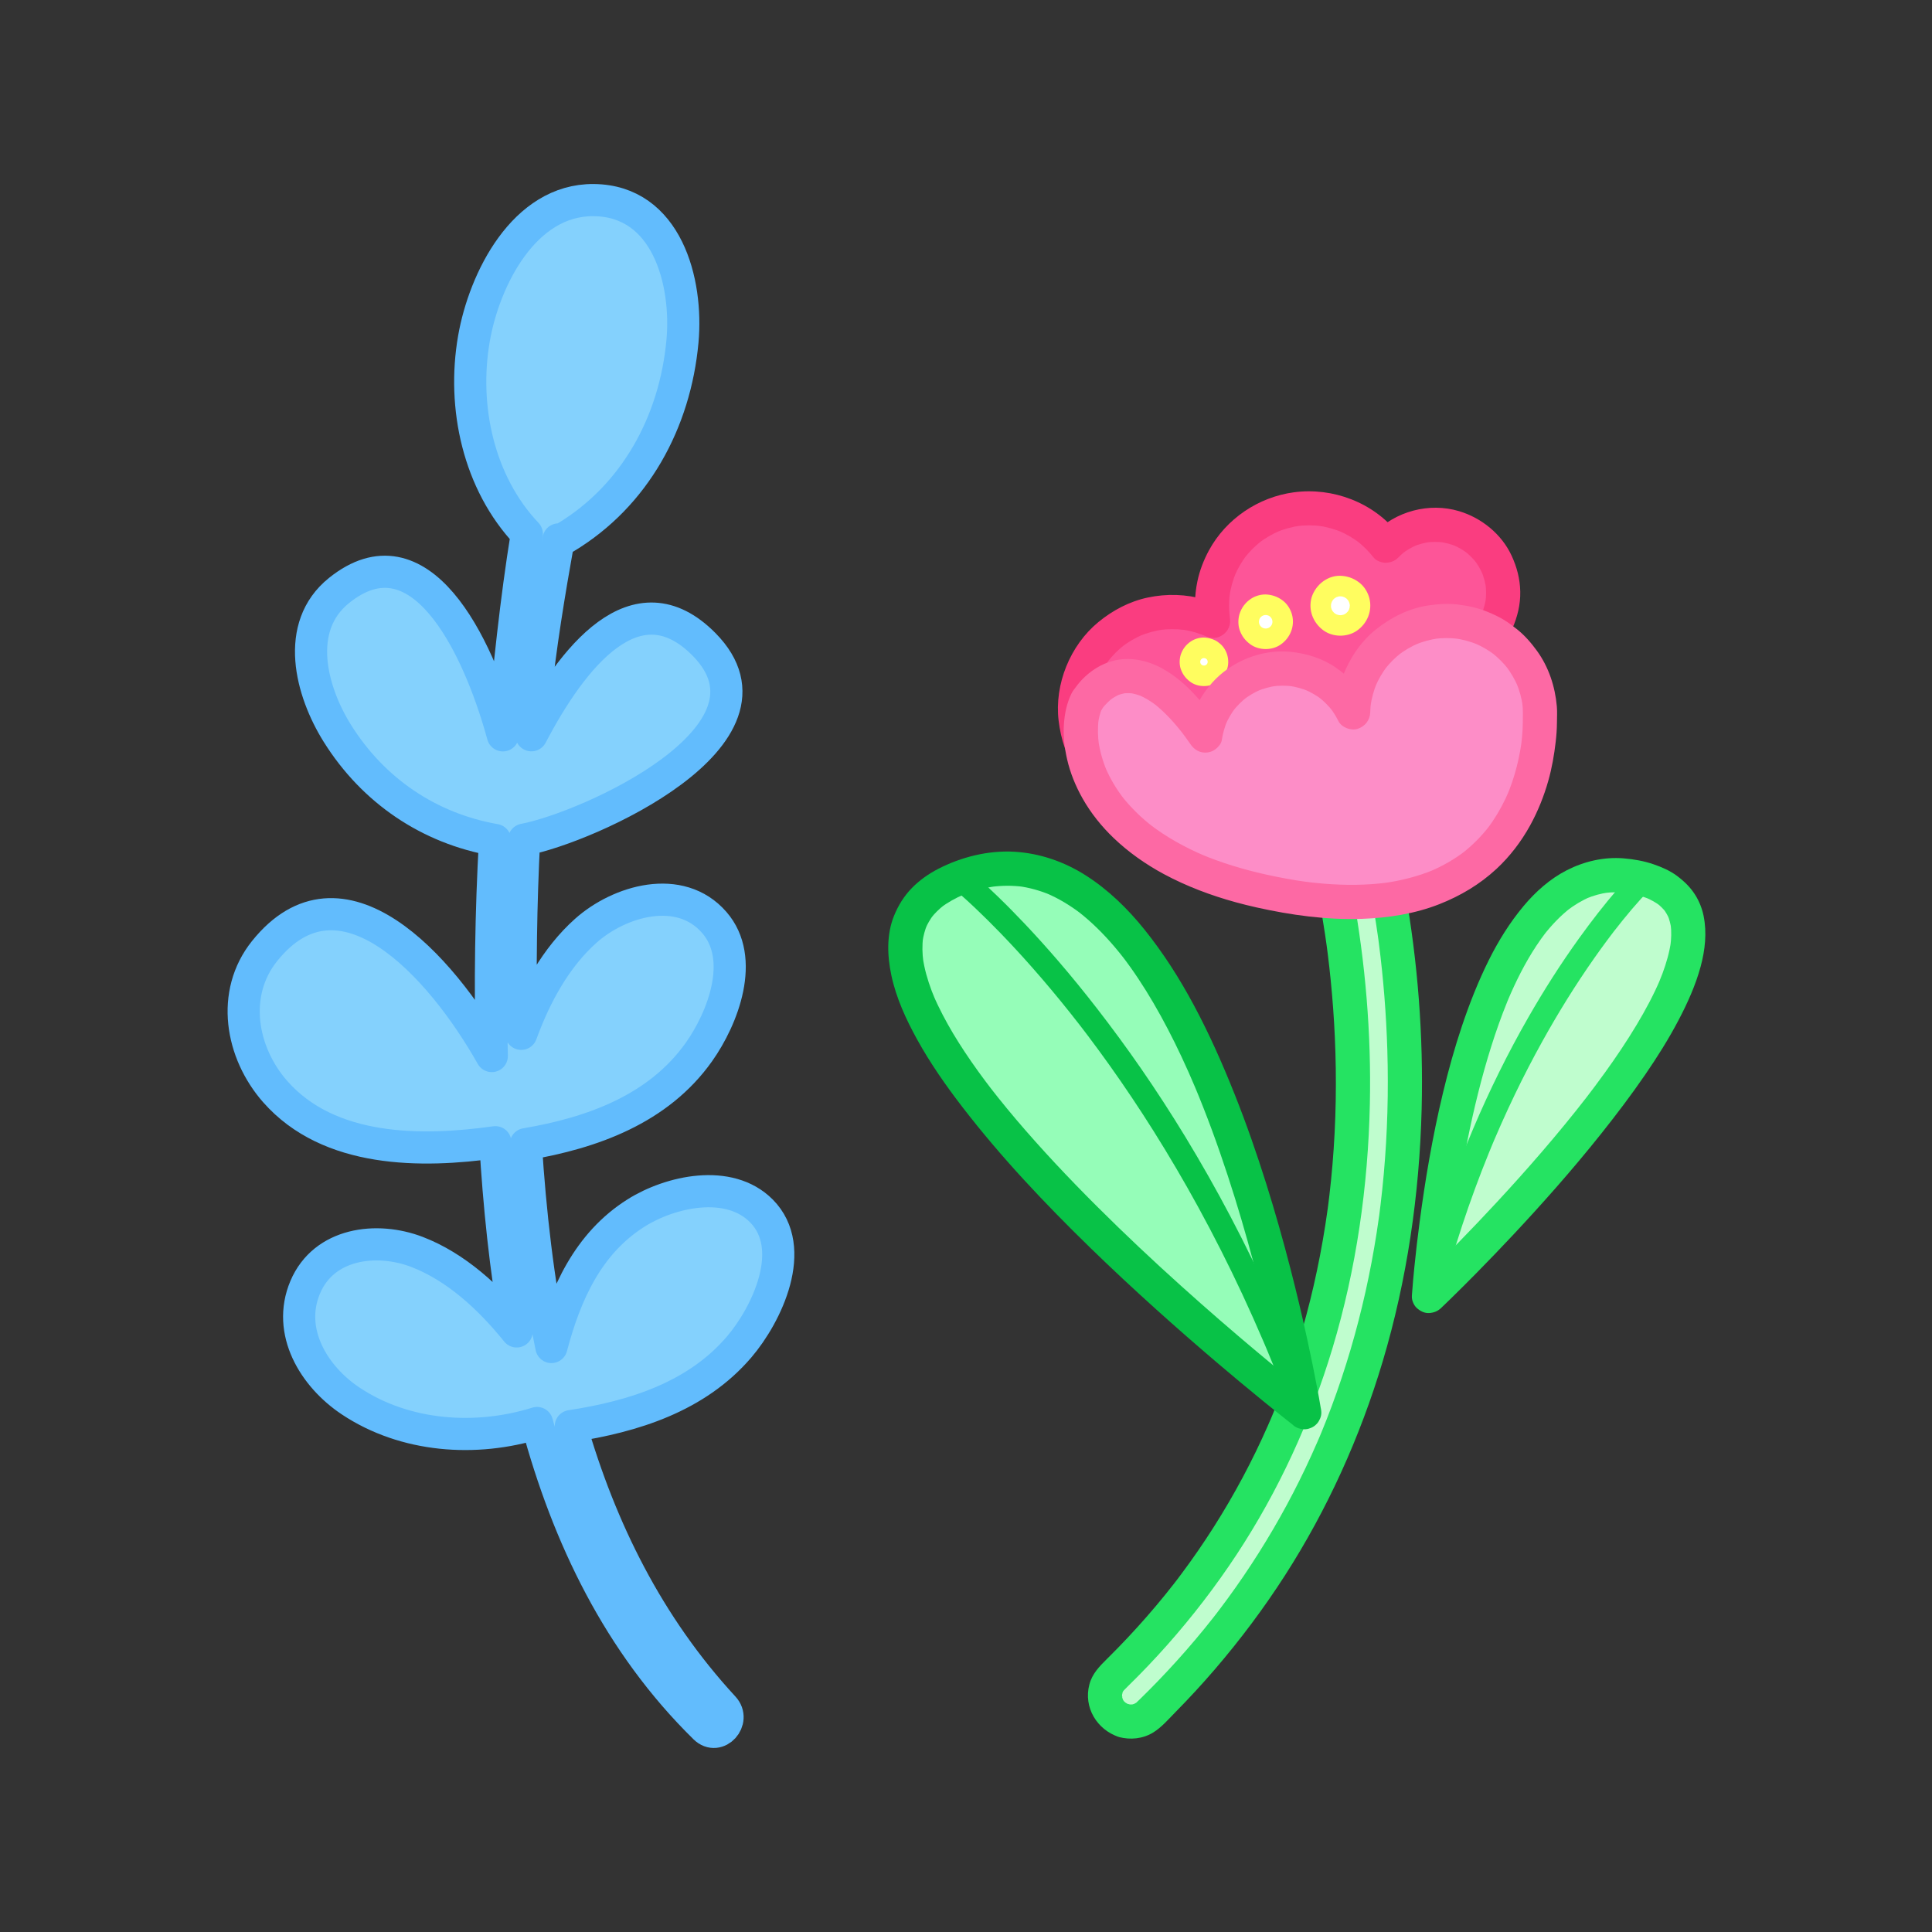 <svg xml:space="preserve" style="enable-background:new 0 0 1000 1000;" viewBox="0 0 1000 1000" y="0px" x="0px" xmlns:xlink="http://www.w3.org/1999/xlink" xmlns="http://www.w3.org/2000/svg" id="图层_1" version="1.1">
<rect x="0" y="0" width="1000" height="1000" fill="#333333" stroke="none"/>
<style type="text/css">
	.st0{fill:#FDDCDC;stroke:#FD9F9F;stroke-width:12.134;stroke-linecap:round;stroke-linejoin:round;stroke-miterlimit:10;}
	.st1{fill:#FDC8C8;stroke:#FD9292;stroke-width:12.134;stroke-linecap:round;stroke-linejoin:round;stroke-miterlimit:10;}
	.st2{fill:#FDF566;stroke:#FDA76E;stroke-width:12.134;stroke-linecap:round;stroke-linejoin:round;stroke-miterlimit:10;}
	.st3{fill:#FD8DC5;}
	.st4{fill:#53639C;stroke:#233760;stroke-width:12.134;stroke-linecap:round;stroke-linejoin:round;stroke-miterlimit:10;}
	.st5{fill:#FD6487;}
	.st6{fill:none;stroke:#2AE9FD;stroke-width:12.134;stroke-linecap:round;stroke-linejoin:round;stroke-miterlimit:10;}
	
		.st7{opacity:0.83;fill:#FFFFFF;stroke:#2AE9FD;stroke-width:12.134;stroke-linecap:round;stroke-linejoin:round;stroke-miterlimit:10;}
	.st8{fill:#53639C;}
	.st9{fill:#233760;}
	.st10{fill:#FDDCDC;}
	.st11{fill:#FD9F9F;}
	.st12{fill:#FDC8C8;}
	.st13{fill:#FD9595;}
	.st14{fill:#FFFFFF;}
	.st15{fill:#FD92C5;}
	.st16{fill:#FD5FA3;}
	.st17{fill:#FD276A;}
	.st18{fill:#E3875A;}
	.st19{fill:#8A4B3B;}
	.st20{fill:#AC7574;}
	.st21{fill:#5B3D37;}
	.st22{fill:#C9F1FD;}
	.st23{fill:#65B3FD;}
	.st24{fill:#5FCCFD;}
	.st25{fill:#FD366B;}
	.st26{fill:#3F3F3F;}
	.st27{fill:#BFFDCE;}
	.st28{fill:#57CF87;}
	.st29{fill:#E83475;}
	.st30{fill:#FD8DC7;}
	.st31{fill:#FD5F9A;}
	.st32{fill:#95FDB8;}
	.st33{fill:#39B069;}
	.st34{fill:#3A3A3A;}
	.st35{fill:#53639C;stroke:#FD366B;stroke-width:35.712;stroke-miterlimit:10;}
	.st36{fill:#FD667F;stroke:#FD366B;stroke-width:35.712;stroke-linecap:round;stroke-linejoin:round;stroke-miterlimit:10;}
	.st37{fill:none;stroke:#FD366B;stroke-width:35.712;stroke-linecap:round;stroke-linejoin:round;stroke-miterlimit:10;}
	.st38{fill:#FFFFFF;stroke:#3A3A3A;stroke-width:35.712;stroke-miterlimit:10;}
	.st39{fill:#FCDF64;}
	.st40{fill:#545454;}
	.st41{fill:#FDF566;}
	.st42{fill:#FDA76E;}
	.st43{fill:#FD5758;}
	.st44{fill:#08C247;}
	.st45{fill:#FD7C4B;}
	.st46{fill:#FDEB83;}
	.st47{fill:#25E362;}
	.st48{fill:#FD3D4B;}
	.st49{fill:#FD9798;}
	.st50{fill:#43B1FD;}
	.st51{fill:#FD5598;}
	.st52{fill:#FA3D80;}
	.st53{fill:#FFFD5F;}
	.st54{fill:#FD69A4;}
	.st55{fill:#84D1FD;stroke:#62BCFD;stroke-width:16.644;stroke-linecap:round;stroke-linejoin:round;stroke-miterlimit:10;}
	.st56{fill:none;stroke:#3A3A3A;stroke-width:7.322;stroke-linecap:round;stroke-linejoin:round;stroke-miterlimit:10;}
	.st57{fill:#FD8DC7;stroke:#FD5F9A;stroke-width:7.322;stroke-linecap:round;stroke-linejoin:round;stroke-miterlimit:10;}
	.st58{fill:#FFFFFF;stroke:#84D1FD;stroke-width:7.322;stroke-linecap:round;stroke-linejoin:round;stroke-miterlimit:10;}
	.st59{fill:#B9EBFD;stroke:#84D1FD;stroke-width:7.322;stroke-linecap:round;stroke-linejoin:round;stroke-miterlimit:10;}
	.st60{fill:#BFF3FF;stroke:#00D0FF;stroke-width:13.002;stroke-linecap:round;stroke-linejoin:round;stroke-miterlimit:10;}
	.st61{fill:#00D0FF;stroke:#BFF3FF;stroke-width:13.002;stroke-linecap:round;stroke-linejoin:round;stroke-miterlimit:10;}
</style>
<g>
	<g>
		<g>
			<g>
				<path d="M739.63,670.78c0,0,15.25-239.48,109.39-216.21C943.16,477.83,739.63,670.78,739.63,670.78z" class="st27"></path>
				<g>
					<path d="M748.48,670.78c0.15-2.27,0.34-4.55,0.53-6.82c0.53-6.11,1.15-12.21,1.85-18.3
						c0.54-4.74,1.13-9.47,1.77-14.19c-0.11,0.78-0.21,1.57-0.32,2.35c0.93-6.94,1.96-13.87,3.1-20.77
						c1.26-7.7,2.66-15.38,4.2-23.03c1.63-8.06,3.42-16.09,5.42-24.08c2.04-8.15,4.29-16.25,6.82-24.26
						c2.48-7.85,5.22-15.62,8.33-23.25c0.37-0.91,0.75-1.82,1.13-2.73c-0.3,0.71-0.6,1.41-0.89,2.12
						c4.17-9.86,8.97-19.49,14.89-28.43c1.55-2.34,3.17-4.62,4.88-6.84c-0.46,0.6-0.92,1.19-1.38,1.79
						c4.13-5.33,8.77-10.28,14.11-14.41c-0.6,0.46-1.19,0.92-1.79,1.38c3.68-2.84,7.67-5.26,11.95-7.08
						c-0.71,0.3-1.41,0.6-2.12,0.89c3.72-1.57,7.62-2.65,11.62-3.2c-0.78,0.11-1.57,0.21-2.35,0.32c4.27-0.57,8.59-0.53,12.85,0.04
						c-0.78-0.11-1.57-0.21-2.35-0.32c4.54,0.62,9.04,1.76,13.27,3.53c-0.71-0.3-1.41-0.6-2.12-0.89c2.68,1.13,5.24,2.54,7.55,4.32
						c-0.6-0.46-1.19-0.92-1.79-1.38c1.72,1.34,3.28,2.86,4.62,4.59c-0.46-0.6-0.92-1.19-1.38-1.79c1.27,1.66,2.32,3.46,3.14,5.39
						c-0.3-0.71-0.6-1.41-0.89-2.12c0.97,2.31,1.58,4.74,1.92,7.22c-0.11-0.78-0.21-1.57-0.32-2.35c0.48,3.67,0.35,7.39-0.14,11.05
						c0.11-0.78,0.21-1.57,0.32-2.35c-0.78,5.7-2.4,11.27-4.4,16.66c-0.63,1.69-1.3,3.37-2,5.04c0.3-0.71,0.6-1.41,0.89-2.12
						c-3.45,8.15-7.66,15.97-12.2,23.56c-5.1,8.52-10.65,16.77-16.46,24.83c-3.42,4.75-6.93,9.44-10.51,14.07
						c0.46-0.6,0.92-1.19,1.38-1.79c-7.58,9.8-15.46,19.37-23.54,28.76c-7.59,8.82-15.36,17.49-23.27,26.02
						c-6.66,7.19-13.41,14.28-20.26,21.29c-4.84,4.95-9.73,9.86-14.67,14.72c-2.13,2.09-4.32,4.12-6.42,6.23
						c-0.03,0.03-0.06,0.05-0.09,0.08c-3.37,3.19-3.46,9.35,0,12.52c3.61,3.32,8.93,3.41,12.52,0c1.68-1.59,3.34-3.21,5-4.83
						c4.48-4.38,8.92-8.81,13.32-13.28c6.43-6.54,12.79-13.15,19.06-19.84c7.58-8.09,15.03-16.3,22.34-24.63
						c7.94-9.06,15.7-18.29,23.21-27.72c7.9-9.93,15.57-20.05,22.75-30.52c6.24-9.09,12.13-18.44,17.26-28.21
						c4.64-8.83,8.83-18.11,11.44-27.76c2.3-8.54,3.29-17.48,1.52-26.21c-0.76-3.74-2.23-7.48-4.25-10.71
						c-2.54-4.07-5.75-7.18-9.56-10.02c-3.58-2.66-7.79-4.49-11.99-5.94c-5.04-1.74-10.38-2.68-15.68-3.11
						c-10.14-0.81-20.27,1.55-29.29,6.14c-8.65,4.4-16.2,11.12-22.39,18.53c-7.12,8.53-12.99,17.95-17.94,27.87
						c-5.46,10.96-9.99,22.41-13.89,34c-3.85,11.45-7.09,23.11-9.91,34.86c-2.73,11.35-5.06,22.79-7.1,34.29
						c-1.92,10.81-3.54,21.67-4.98,32.55c-1.03,7.78-1.95,15.58-2.73,23.39c-0.44,4.39-0.84,8.77-1.16,13.17
						c-0.04,0.57-0.08,1.13-0.12,1.7c-0.3,4.63,4.28,9.06,8.86,8.86C744.68,679.41,748.17,675.75,748.48,670.78z" class="st47"></path>
				</g>
			</g>
			<g>
				<path d="M849.57,455.91c0,0-72.91,72.01-109.94,214.88" class="st27"></path>
				<g>
					<path d="M845.18,451.52c-2.67,2.64-5.15,5.48-7.6,8.31c-7.15,8.27-13.85,16.94-20.24,25.81
						c-9.49,13.18-18.23,26.91-26.3,41c-10.67,18.62-20.17,37.91-28.55,57.66c-10.32,24.31-19.07,49.25-26.13,74.71
						c-0.93,3.36-1.84,6.74-2.71,10.12c-0.81,3.13,1.03,6.88,4.33,7.63c3.24,0.74,6.75-0.97,7.63-4.33
						c6.67-25.7,14.97-50.97,24.98-75.56c0.53-1.31,1.07-2.61,1.61-3.92c0.29-0.71,0.59-1.41,0.88-2.11
						c0.53-1.27-0.57,1.34-0.03,0.08c0.15-0.35,0.3-0.7,0.44-1.05c1.17-2.75,2.36-5.48,3.58-8.21c2.29-5.14,4.65-10.25,7.09-15.31
						c4.45-9.23,9.16-18.34,14.13-27.3c8.2-14.78,17.11-29.17,26.82-43c1.93-2.76,3.9-5.49,5.9-8.2c0.9-1.22,1.81-2.43,2.72-3.64
						c0.46-0.6,0.91-1.2,1.37-1.8c0.19-0.24,0.37-0.49,0.56-0.73c0.96-1.24-1.04,1.34-0.08,0.11c2.94-3.79,5.96-7.52,9.06-11.18
						c2.96-3.49,6.05-6.86,9.19-10.19c0.04-0.04,0.08-0.08,0.12-0.12c2.31-2.28,2.46-6.51,0-8.77
						C851.46,449.24,847.65,449.09,845.18,451.52L845.18,451.52z" class="st47"></path>
				</g>
			</g>
		</g>
		<g>
			<g>
				<g>
					<path d="M581.52,890.53c4.5,1.34,9.57,0.28,13.19-3.21c45.61-44.12,80.01-96.2,102.23-154.8
						c17.73-46.75,27.76-97.68,29.83-151.38c3.5-91.23-17.03-158.24-17.9-161.05c-2.21-7.08-9.73-11.03-16.81-8.82
						c-7.08,2.21-11.03,9.73-8.82,16.81c0.3,0.99,20.15,66.35,16.67,152.94c-2.04,50.65-11.55,98.59-28.26,142.49
						c-20.81,54.66-52.98,103.28-95.59,144.5c-5.33,5.15-5.47,13.65-0.32,18.98C577.38,888.72,579.38,889.9,581.52,890.53z" class="st27"></path>
					<g>
						<path d="M579.16,899.07c5.9,1.6,12.42,0.93,17.68-2.3c4.41-2.7,8.04-6.99,11.65-10.65
							c7.01-7.11,13.77-14.46,20.28-22.03c13.18-15.35,25.36-31.6,36.3-48.62c22.03-34.28,38.99-71.83,50.63-110.86
							c12.61-42.26,19.01-86.38,20.14-130.43c0.97-38.03-1.98-76.2-8.64-113.65c-1.91-10.75-4.14-21.45-6.83-32.03
							c-1.66-6.54-3.06-13.69-7.51-18.97c-6.99-8.3-20.08-10.22-29.07-4.02c-8.17,5.64-11.75,15.51-9.05,25.08
							c1.46,5.16,2.81,10.34,4.03,15.56c2.88,12.4,5.2,24.92,7.08,37.51c0.27,1.83,0.54,3.66,0.79,5.5c0.08,0.55,0.16,1.1,0.23,1.66
							c-0.03-0.27-0.26-2-0.05-0.34c0.15,1.14,0.3,2.28,0.44,3.42c0.57,4.54,1.08,9.08,1.53,13.63c0.97,9.73,1.68,19.48,2.12,29.24
							c0.99,21.97,0.63,44.01-1.21,65.93c-0.45,5.35-0.98,10.69-1.61,16.01c-0.17,1.47-0.35,2.94-0.54,4.41
							c-0.07,0.53-0.47,3.56-0.26,2.04c-0.4,2.92-0.82,5.83-1.28,8.74c-1.66,10.64-3.69,21.22-6.1,31.72
							c-4.7,20.44-10.87,40.55-18.57,60.07c-0.89,2.25-1.8,4.49-2.73,6.73c-0.21,0.5-0.41,0.99-0.62,1.49
							c0.61-1.46,0.07-0.17-0.05,0.11c-0.53,1.23-1.06,2.46-1.6,3.69c-2.05,4.66-4.18,9.27-6.41,13.84
							c-4.32,8.88-8.97,17.59-13.95,26.12c-4.97,8.52-10.27,16.86-15.87,24.98c-2.81,4.07-5.69,8.09-8.65,12.05
							c-0.72,0.97-1.45,1.93-2.17,2.89c-0.32,0.42-2.06,2.67-1.06,1.39c-1.65,2.12-3.31,4.22-5,6.3
							c-6.28,7.75-12.85,15.27-19.69,22.54c-3.45,3.66-6.96,7.26-10.54,10.8c-3.97,3.92-7.69,7.7-9.15,13.29
							C560.74,883.74,567.77,895.33,579.16,899.07c4.4,1.45,9.87-1.68,10.89-6.19c1.11-4.87-1.47-9.34-6.19-10.89
							c-2.11-0.7,0.77,0.68-0.3-0.1c-0.4-0.29-0.88-0.53-1.3-0.78c-0.11-0.07-0.21-0.14-0.32-0.22c0.78,0.58,0.79,0.53,0.03-0.15
							c-0.34-0.11-1.02-1.54,0.07,0.22c-0.23-0.37-0.48-0.76-0.72-1.13c-1.04-1.57,0.25,0.24,0.05,0.33
							c-0.02,0.01-0.37-1.08-0.41-1.24c-0.57-2.05,0.24-0.52-0.13-0.19c0.01-0.01-0.02-1.12-0.04-1.29
							c-0.21-1.97-0.38,1.26-0.09,0.11c0.11-0.42,0.18-0.84,0.3-1.26c0.03-0.1,0.06-0.21,0.09-0.31c0.33-0.92,0.27-0.82-0.17,0.3
							c-0.05-0.65,1.95-2.56,0.43-1c0.89-0.91,1.79-1.82,2.7-2.72c6.98-6.83,13.72-13.91,20.2-21.22
							c13.02-14.7,25.04-30.34,35.84-46.73c21.67-32.91,38.3-69.14,49.63-106.86c12.3-40.92,18.42-83.72,19.32-126.41
							c0.77-36.44-2.3-73.01-8.86-108.86c-1.79-9.77-3.85-19.5-6.32-29.13c-0.56-2.19-1.15-4.37-1.78-6.54
							c-0.1-0.36-0.22-0.71-0.32-1.07c-0.01-0.04-0.19-0.8-0.26-0.98c-0.45-1.14,0.03,1.63,0.01,0.42c-0.01-0.53-0.01-1.08-0.04-1.6
							c-0.08-1.45-0.08,0.5-0.11,0.47c-0.17-0.22,0.45-2.2,0.68-2.41c-0.74,0.69-0.64,1.19-0.1,0.42c0.2-0.36,0.42-0.72,0.66-1.06
							c-0.21,0.26-0.42,0.53-0.63,0.79c0.05-0.22,0.65-0.73,0.85-0.93c0.17-0.17,1.69-1.19,0.55-0.54c-1.07,0.61,0.17-0.05,0.44-0.2
							c0.79-0.46,1.01-1.16-0.04-0.08c0.18-0.18,1.12-0.34,1.28-0.4c1.03-0.35,0.55,0.35-0.42-0.04c0.2,0.08,1-0.07,1.29-0.08
							c0.43,0,0.85,0.01,1.27,0.05c-0.37-0.05-0.73-0.1-1.1-0.15c0.38-0.33,3.16,1.29,1.93,0.48c-1.05-0.68,0.04,0.09,0.34,0.25
							c0.78,0.43,1.51,0.29,0-0.13c0.41,0.11,1.63,1.37,1.78,1.78c-0.48-1.38-0.6-0.85-0.27-0.23c0.17,0.28,0.33,0.56,0.47,0.85
							c0.29,0.58,0.21,0.38-0.23-0.61c0.1-0.02,1.25,4.16,1.3,4.32c2.13,7.56,3.93,15.22,5.57,22.9c1.3,6.13,2.48,12.29,3.55,18.47
							c0.6,3.48,1.17,6.97,1.7,10.47c0.29,1.91,0.57,3.83,0.85,5.74c0.12,0.88,0.24,1.75,0.37,2.63c0.31,2.19-0.18-1.43,0-0.02
							c0.07,0.56,0.15,1.13,0.22,1.69c2.38,18.42,3.85,36.95,4.41,55.51c0.64,21.42,0.06,42.89-1.85,64.23
							c-0.48,5.34-1.04,10.67-1.68,15.99c-0.16,1.32-0.33,2.65-0.5,3.97c-0.08,0.59-0.15,1.17-0.23,1.76
							c0.2-1.46-0.01,0.04-0.04,0.28c-0.39,2.77-0.79,5.54-1.22,8.31c-1.6,10.23-3.51,20.42-5.77,30.53
							c-4.48,20.1-10.29,39.9-17.48,59.19c-1.7,4.57-3.48,9.11-5.34,13.62c-0.41,0.99-0.82,1.98-1.24,2.97
							c0.65-1.54-0.04,0.09-0.21,0.47c-0.21,0.49-0.42,0.98-0.64,1.47c-1.01,2.33-2.04,4.65-3.09,6.96
							c-3.97,8.74-8.24,17.34-12.8,25.78c-9.04,16.74-19.22,32.86-30.44,48.21c-1.34,1.83-2.69,3.65-4.06,5.46
							c-0.64,0.85-1.29,1.7-1.94,2.55c-1.56,2.04,0.63-0.79-0.33,0.43c-0.41,0.52-0.82,1.05-1.23,1.58
							c-2.98,3.79-6.02,7.53-9.13,11.21c-6.25,7.42-12.75,14.62-19.48,21.6c-3.2,3.32-6.46,6.59-9.76,9.81
							c-0.47,0.46-1.02,0.89-1.45,1.39c-0.78,0.92,1.11-0.54,0.05-0.03c-0.53,0.26-1.03,0.62-1.57,0.88
							c0.39-0.19,1.59-0.45,0.13-0.14c-0.23,0.05-1.25,0.42-1.37,0.32c0.06,0.05,1.69-0.04,0.27-0.11c-0.18-0.01-1.16,0.09-1.4-0.04
							c0.32,0.04,0.64,0.09,0.97,0.13c-0.46-0.09-0.92-0.2-1.36-0.33c-4.47-1.21-9.83,1.51-10.89,6.19
							C571.91,892.84,574.38,897.78,579.16,899.07z" class="st47"></path>
					</g>
				</g>
			</g>
			<g>
				<path d="M621.23,318.86c2.32,0.69,4.55,1.54,6.69,2.53c-1.17-7.25-0.76-14.87,1.48-22.37
					c7.96-26.65,36.01-41.8,62.65-33.84c10.42,3.11,19.09,9.3,25.3,17.28c8.86-9.2,22.43-13.25,35.51-9.34
					c18.66,5.57,29.27,25.22,23.7,43.88c-5.57,18.66-25.22,29.27-43.88,23.7c-3.66-1.09-7-2.73-9.98-4.78
					c-10.71,21.52-35.64,32.87-59.46,25.76c-2.32-0.69-4.55-1.54-6.69-2.53c1.17,7.25,0.76,14.87-1.48,22.37
					c-7.96,26.65-36.01,41.8-62.65,33.84c-26.65-7.96-41.8-36.01-33.84-62.65S594.59,310.91,621.23,318.86z" class="st51"></path>
				<g>
					<path d="M618.88,327.4c1.72,0.52,3.41,1.13,5.07,1.81c-0.71-0.3-1.41-0.6-2.12-0.89
						c0.54,0.23,1.08,0.47,1.62,0.71c1.43,0.65,2.87,1.21,4.47,1.21c1.97,0,3.83-0.71,5.37-1.9c1.25-0.97,2.11-2.09,2.73-3.54
						c0.83-1.97,0.78-3.65,0.45-5.77c-0.07-0.45-0.14-0.91-0.2-1.36c0.11,0.78,0.21,1.57,0.32,2.35c-0.58-4.49-0.56-9,0.04-13.48
						c-0.11,0.78-0.21,1.57-0.32,2.35c0.64-4.42,1.82-8.73,3.56-12.85c-0.3,0.71-0.6,1.41-0.89,2.12c1.67-3.9,3.81-7.57,6.38-10.94
						c-0.46,0.6-0.92,1.19-1.38,1.79c2.67-3.45,5.76-6.54,9.2-9.21c-0.6,0.46-1.19,0.92-1.79,1.38c3.44-2.63,7.18-4.81,11.15-6.51
						c-0.71,0.3-1.41,0.6-2.12,0.89c4.11-1.72,8.42-2.91,12.83-3.52c-0.78,0.11-1.57,0.21-2.35,0.32c4.4-0.58,8.85-0.59,13.25-0.03
						c-0.78-0.11-1.57-0.21-2.35-0.32c4.57,0.62,9.03,1.84,13.28,3.63c-0.71-0.3-1.41-0.6-2.12-0.89c3.89,1.67,7.54,3.81,10.91,6.37
						c-0.6-0.46-1.19-0.92-1.79-1.38c3.37,2.61,6.39,5.61,9.02,8.96c1.25,1.59,4.31,2.68,6.26,2.59c2.33-0.1,4.6-0.88,6.26-2.59
						c1.17-1.2,2.41-2.32,3.72-3.35c-0.6,0.46-1.19,0.92-1.79,1.38c2.44-1.88,5.09-3.44,7.91-4.66c-0.71,0.3-1.41,0.6-2.12,0.89
						c2.98-1.25,6.08-2.09,9.27-2.52c-0.78,0.11-1.57,0.21-2.35,0.32c3.01-0.37,6.03-0.37,9.04,0c-0.78-0.11-1.57-0.21-2.35-0.32
						c3.18,0.43,6.27,1.27,9.23,2.5c-0.71-0.3-1.41-0.6-2.12-0.89c2.75,1.18,5.32,2.67,7.7,4.48c-0.6-0.46-1.19-0.92-1.79-1.38
						c2.39,1.85,4.53,3.98,6.4,6.37c-0.46-0.6-0.92-1.19-1.38-1.79c1.9,2.47,3.46,5.15,4.68,8.02c-0.3-0.71-0.6-1.41-0.89-2.12
						c1.2,2.89,2.01,5.9,2.44,9c-0.11-0.78-0.21-1.57-0.32-2.35c0.39,3.06,0.39,6.13,0,9.19c0.11-0.78,0.21-1.57,0.32-2.35
						c-0.43,3.16-1.27,6.23-2.5,9.18c0.3-0.71,0.6-1.41,0.89-2.12c-1.18,2.75-2.67,5.32-4.48,7.7c0.46-0.6,0.92-1.19,1.38-1.79
						c-1.85,2.39-3.98,4.53-6.37,6.4c0.6-0.46,1.19-0.92,1.79-1.38c-2.47,1.9-5.15,3.46-8.02,4.68c0.71-0.3,1.41-0.6,2.12-0.89
						c-2.89,1.2-5.9,2.01-9,2.44c0.78-0.11,1.57-0.21,2.35-0.32c-3.06,0.39-6.13,0.39-9.19,0c0.78,0.11,1.57,0.21,2.35,0.32
						c-3.17-0.43-6.24-1.28-9.19-2.5c0.71,0.3,1.41,0.6,2.12,0.89c-2.21-0.95-4.31-2.1-6.3-3.46c-3.78-2.58-10.08-0.88-12.12,3.18
						c-1.45,2.9-3.17,5.64-5.14,8.22c0.46-0.6,0.92-1.19,1.38-1.79c-2.67,3.44-5.75,6.52-9.19,9.19c0.6-0.46,1.19-0.92,1.79-1.38
						c-3.43,2.62-7.16,4.8-11.13,6.49c0.71-0.3,1.41-0.6,2.12-0.89c-4.11,1.72-8.41,2.91-12.82,3.53c0.78-0.11,1.57-0.21,2.35-0.32
						c-4.52,0.6-9.07,0.6-13.59-0.01c0.78,0.11,1.57,0.21,2.35,0.32c-4.36-0.62-8.6-1.78-12.67-3.46c0.71,0.3,1.41,0.6,2.12,0.89
						c-0.54-0.23-1.08-0.47-1.62-0.71c-1.43-0.65-2.87-1.21-4.47-1.21c-1.97,0-3.82,0.71-5.37,1.9c-1.25,0.97-2.11,2.09-2.73,3.54
						c-0.83,1.97-0.78,3.65-0.45,5.77c0.07,0.45,0.14,0.91,0.2,1.36c-0.11-0.78-0.21-1.57-0.32-2.35c0.58,4.49,0.56,9-0.04,13.48
						c0.11-0.78,0.21-1.57,0.32-2.35c-0.64,4.42-1.82,8.73-3.56,12.85c0.3-0.71,0.6-1.41,0.89-2.12c-1.67,3.9-3.81,7.57-6.38,10.94
						c0.46-0.6,0.92-1.19,1.38-1.79c-2.67,3.45-5.76,6.54-9.2,9.21c0.6-0.46,1.19-0.92,1.79-1.38c-3.44,2.63-7.18,4.81-11.15,6.51
						c0.71-0.3,1.41-0.6,2.12-0.89c-4.11,1.72-8.42,2.91-12.83,3.52c0.78-0.11,1.57-0.21,2.35-0.32c-4.4,0.58-8.85,0.59-13.25,0.03
						c0.78,0.11,1.57,0.21,2.35,0.32c-4.56-0.61-9-1.83-13.23-3.61c0.71,0.3,1.41,0.6,2.12,0.89c-3.9-1.67-7.57-3.81-10.94-6.38
						c0.6,0.46,1.19,0.92,1.79,1.38c-3.45-2.67-6.54-5.76-9.21-9.2c0.46,0.6,0.92,1.19,1.38,1.79c-2.63-3.44-4.81-7.18-6.51-11.15
						c0.3,0.71,0.6,1.41,0.89,2.12c-1.72-4.11-2.91-8.42-3.52-12.83c0.11,0.78,0.21,1.57,0.32,2.35c-0.58-4.4-0.59-8.85-0.03-13.25
						c-0.11,0.78-0.21,1.57-0.32,2.35c0.61-4.56,1.83-9,3.61-13.23c-0.3,0.71-0.6,1.41-0.89,2.12c1.67-3.9,3.81-7.57,6.38-10.94
						c-0.46,0.6-0.92,1.19-1.38,1.79c2.67-3.45,5.76-6.54,9.2-9.21c-0.6,0.46-1.19,0.92-1.79,1.38c3.44-2.63,7.18-4.81,11.15-6.51
						c-0.71,0.3-1.41,0.6-2.12,0.89c4.11-1.72,8.42-2.91,12.83-3.52c-0.78,0.11-1.57,0.21-2.35,0.32c4.4-0.58,8.85-0.59,13.25-0.03
						c-0.78-0.11-1.57-0.21-2.35-0.32C613.65,326.07,616.29,326.64,618.88,327.4c4.44,1.31,9.85-1.58,10.89-6.19
						c1.08-4.75-1.43-9.49-6.19-10.89c-9.59-2.83-19.74-3.1-29.51-1.03c-9.47,2.01-18.13,6.59-25.57,12.71
						c-14.64,12.06-22.8,32.17-20.56,51.03c1.15,9.63,4.17,18.95,9.69,27.01c5.45,7.96,12.65,14.75,21.22,19.26
						c8.88,4.67,18.94,7.22,29,7.02c9.71-0.2,19.3-2.8,27.8-7.5c18.54-10.25,30.34-30.46,30.38-51.62
						c0.01-3.49-0.41-6.96-0.95-10.41c-4.34,3.33-8.67,6.67-13.01,10c3.44,1.56,6.95,2.97,10.61,3.92c3.15,0.81,6.37,1.29,9.59,1.64
						c5.76,0.63,11.6,0.16,17.28-0.95c11.01-2.14,21.42-7.83,29.45-15.62c4.57-4.43,8.48-9.72,11.34-15.41
						c-4.04,1.06-8.08,2.12-12.12,3.18c10.88,7.43,25.49,9.53,38.01,5.36c11.5-3.83,21.59-12.26,26.51-23.46
						c2.68-6.11,4.28-12.56,4.14-19.28c-0.13-6.52-1.75-12.68-4.48-18.57c-5.16-11.13-15.53-19.54-27.2-23.03
						c-15.53-4.64-32.86,0.05-44.13,11.62c4.17,0,8.35,0,12.52,0c-12.64-16.11-33.77-24.08-53.9-21.37
						c-18.34,2.46-35.06,13.71-43.93,30.03c-2.72,5-4.83,10.47-5.99,16.04c-1.59,7.67-1.62,15.14-0.41,22.85
						c4.34-3.33,8.67-6.67,13.01-10c-2.87-1.31-5.79-2.5-8.81-3.42c-4.43-1.35-9.85,1.61-10.89,6.19
						C611.61,321.29,614.13,325.96,618.88,327.4z" class="st52"></path>
				</g>
			</g>
			<g>
				<circle r="10.19" cy="313.53" cx="693.77" class="st14"></circle>
				<g>
					<path d="M678.89,309.2c-1.85,6.49,0.72,13.12,6.08,17.06c4.88,3.59,12.2,3.68,17.21,0.29
						c5.52-3.74,8.3-10.48,6.58-17.01c-0.74-2.8-2.38-5.61-4.59-7.5c-2.71-2.32-5.79-3.61-9.34-3.96
						C687.6,297.37,681,302.47,678.89,309.2c-0.83,2.65,0.98,5.91,3.71,6.54c2.89,0.66,5.65-0.87,6.54-3.71
						c0.08-0.25,0.21-0.52,0.27-0.78c-0.24,1.18-0.4,0.9-0.15,0.41c0.22-0.44,0.48-0.84,0.74-1.25c0.23-0.37,0.55-0.4-0.36,0.45
						c0.19-0.17,0.34-0.4,0.51-0.58c0.12-0.12,0.24-0.25,0.37-0.37c0.12-0.12,0.25-0.23,0.38-0.35c0.42-0.34,0.26-0.23-0.47,0.35
						c0.37-0.2,0.71-0.48,1.08-0.69c0.18-0.1,0.39-0.18,0.57-0.29c0.56-0.35-1.35,0.49-0.44,0.18c0.41-0.14,0.81-0.27,1.23-0.37
						c0.25-0.06,0.51-0.08,0.76-0.15c-1.45,0.38-0.91,0.11-0.38,0.08c0.44-0.02,0.88,0,1.32,0.02c1.03,0.03-1.36-0.28-0.35-0.05
						c0.22,0.05,0.44,0.09,0.66,0.15c0.26,0.07,1.73,0.61,0.79,0.21c-0.9-0.38-0.06-0.01,0.1,0.07c0.28,0.14,0.54,0.3,0.8,0.46
						c0.18,0.12,0.35,0.27,0.54,0.37c-1.21-0.65-0.66-0.53-0.27-0.17c0.32,0.29,0.6,0.61,0.9,0.93c0.57,0.61-0.36-0.48-0.35-0.47
						c0.16,0.11,0.33,0.47,0.43,0.64c0.11,0.18,0.22,0.37,0.32,0.55c0.24,0.45,0.41,1.3-0.04-0.23c0.12,0.41,0.29,0.8,0.4,1.22
						c0.07,0.25,0.11,0.5,0.17,0.76c0.1,0.44-0.11,0.7-0.08-0.64c-0.01,0.43,0.06,0.87,0.05,1.31c-0.01,0.26-0.06,0.53-0.05,0.79
						c-0.04-1.52,0.13-0.86,0.02-0.35c-0.11,0.5-0.27,0.97-0.42,1.45c-0.21,0.65,0.63-1.27,0.17-0.4c-0.13,0.24-0.24,0.47-0.38,0.71
						c-0.09,0.15-0.18,0.3-0.28,0.45c-0.3,0.46-0.79,0.69,0.21-0.23c-0.38,0.35-0.68,0.78-1.07,1.12c-0.12,0.11-0.28,0.22-0.39,0.34
						c0.95-1.01,0.69-0.52,0.25-0.22c-0.36,0.24-0.74,0.43-1.11,0.64c-0.87,0.48,1.28-0.44,0.33-0.13
						c-0.16,0.05-0.32,0.12-0.49,0.17c-0.5,0.16-1.01,0.22-1.51,0.35c1.49-0.4,0.91-0.11,0.38-0.08c-0.17,0.01-0.35,0.01-0.52,0.01
						c-0.27,0-0.53-0.02-0.79-0.03c-1-0.03,1.17,0.22,0.48,0.07c-0.45-0.09-0.89-0.18-1.33-0.32c-0.21-0.07-0.43-0.18-0.65-0.23
						c0.85,0.37,1.02,0.44,0.53,0.21c-0.12-0.06-0.24-0.12-0.36-0.18c-0.2-0.1-0.39-0.21-0.58-0.33c-0.17-0.11-1.13-0.81-0.32-0.18
						c0.77,0.59,0.07,0.04-0.06-0.08c-0.22-0.2-0.44-0.42-0.64-0.64c-0.14-0.16-0.27-0.34-0.42-0.49c1.08,1.02,0.45,0.6,0.15,0.14
						c-0.12-0.18-0.23-0.36-0.33-0.55c-0.1-0.19-0.58-1.25-0.18-0.29c0.38,0.92,0.05,0.1-0.01-0.08c-0.1-0.28-0.18-0.57-0.26-0.86
						c-0.05-0.21-0.09-0.42-0.14-0.63c-0.22-0.96,0.13,1.47,0.05,0.25c-0.03-0.53-0.01-1.05,0.02-1.58c0.04-0.7-0.29,1.46-0.06,0.48
						c0.08-0.36,0.16-0.71,0.26-1.06c0.76-2.67-0.93-5.9-3.71-6.54C682.6,304.85,679.7,306.34,678.89,309.2z" class="st53"></path>
				</g>
			</g>
			<g>
				<circle r="8.82" cy="321.82" cx="655.11" class="st14"></circle>
				<g>
					<path d="M641.54,317.89c-0.74,2.62-0.78,5.62,0.11,8.22c1.05,3.06,2.88,5.45,5.48,7.35
						c4.42,3.24,11.09,3.32,15.61,0.25c5.05-3.42,7.59-9.55,6.02-15.53c-0.67-2.53-2.16-5.09-4.16-6.81
						c-2.5-2.14-5.31-3.31-8.59-3.63c-2.85-0.28-6.06,0.56-8.45,2.14C644.65,311.8,642.58,314.54,641.54,317.89
						c-0.83,2.65,0.98,5.91,3.71,6.54c2.89,0.66,5.65-0.87,6.54-3.71c0.09-0.3,0.2-0.6,0.32-0.89c-0.18,0.42-0.36,0.85-0.54,1.27
						c0.31-0.71,0.69-1.36,1.15-1.98c-0.28,0.36-0.55,0.72-0.83,1.08c0.47-0.59,0.99-1.11,1.58-1.58c-0.36,0.28-0.72,0.55-1.08,0.83
						c0.6-0.45,1.23-0.82,1.91-1.13c-0.42,0.18-0.85,0.36-1.27,0.54c0.76-0.32,1.54-0.53,2.36-0.65c-0.47,0.06-0.94,0.13-1.41,0.19
						c0.76-0.09,1.51-0.09,2.27,0c-0.47-0.06-0.94-0.13-1.41-0.19c0.78,0.11,1.54,0.32,2.27,0.61c-0.42-0.18-0.85-0.36-1.27-0.54
						c0.71,0.31,1.36,0.69,1.98,1.15c-0.36-0.28-0.72-0.55-1.08-0.83c0.59,0.47,1.11,0.99,1.58,1.58c-0.28-0.36-0.55-0.72-0.83-1.08
						c0.45,0.6,0.82,1.23,1.13,1.91c-0.18-0.42-0.36-0.85-0.54-1.27c0.32,0.76,0.53,1.54,0.65,2.36c-0.06-0.47-0.13-0.94-0.19-1.41
						c0.09,0.76,0.09,1.51,0,2.27c0.06-0.47,0.13-0.94,0.19-1.41c-0.11,0.78-0.32,1.54-0.61,2.27c0.18-0.42,0.36-0.85,0.54-1.27
						c-0.31,0.71-0.69,1.36-1.15,1.98c0.28-0.36,0.55-0.72,0.83-1.08c-0.47,0.59-0.99,1.11-1.58,1.58c0.36-0.28,0.72-0.55,1.08-0.83
						c-0.6,0.45-1.23,0.82-1.91,1.13c0.42-0.18,0.85-0.36,1.27-0.54c-0.76,0.32-1.54,0.53-2.36,0.65c0.47-0.06,0.94-0.13,1.41-0.19
						c-0.76,0.09-1.51,0.09-2.27,0c0.47,0.06,0.94,0.13,1.41,0.19c-0.78-0.11-1.54-0.32-2.27-0.61c0.42,0.18,0.85,0.36,1.27,0.54
						c-0.71-0.31-1.36-0.69-1.98-1.15c0.36,0.28,0.72,0.55,1.08,0.83c-0.59-0.47-1.11-0.99-1.58-1.58c0.28,0.36,0.55,0.72,0.83,1.08
						c-0.45-0.6-0.82-1.23-1.13-1.91c0.18,0.42,0.36,0.85,0.54,1.27c-0.32-0.76-0.53-1.54-0.65-2.36c0.06,0.47,0.13,0.94,0.19,1.41
						c-0.09-0.76-0.09-1.51,0-2.27c-0.06,0.47-0.13,0.94-0.19,1.41c0.07-0.47,0.17-0.92,0.3-1.38c0.76-2.67-0.93-5.9-3.71-6.54
						C645.25,313.53,642.35,315.02,641.54,317.89z" class="st53"></path>
				</g>
			</g>
			<g>
				<circle r="7.25" cy="342.54" cx="623.16" class="st14"></circle>
				<g>
					<path d="M611.09,339.06c-0.66,2.31-0.7,4.98,0.09,7.26c0.95,2.76,2.59,4.89,4.94,6.61
						c3.88,2.85,9.82,2.9,13.79,0.21c0.97-0.66,1.94-1.4,2.69-2.32c1.09-1.35,1.77-2.52,2.41-4.13c0.9-2.29,0.91-5.02,0.29-7.38
						c-0.58-2.23-1.9-4.51-3.66-6.01c-0.92-0.79-1.88-1.52-2.99-2.01c-1.62-0.71-2.97-1.08-4.74-1.25
						c-2.49-0.24-5.34,0.51-7.43,1.89C613.87,333.63,612.03,336.06,611.09,339.06c-0.83,2.65,0.98,5.91,3.71,6.54
						c2.89,0.66,5.65-0.87,6.54-3.71c0.08-0.25,0.16-0.49,0.26-0.73c-0.18,0.42-0.36,0.85-0.54,1.27c0.25-0.58,0.57-1.12,0.95-1.63
						c-0.28,0.36-0.55,0.72-0.83,1.08c0.38-0.48,0.81-0.91,1.3-1.3c-0.36,0.28-0.72,0.55-1.08,0.83c0.49-0.37,1.01-0.67,1.57-0.93
						c-0.42,0.18-0.85,0.36-1.27,0.54c0.63-0.26,1.27-0.44,1.94-0.53c-0.47,0.06-0.94,0.13-1.41,0.19c0.63-0.07,1.24-0.07,1.87,0
						c-0.47-0.06-0.94-0.13-1.41-0.19c0.65,0.09,1.26,0.26,1.87,0.5c-0.42-0.18-0.85-0.36-1.27-0.54c0.58,0.25,1.12,0.57,1.63,0.95
						c-0.36-0.28-0.72-0.55-1.08-0.83c0.48,0.38,0.91,0.81,1.3,1.3c-0.28-0.36-0.55-0.72-0.83-1.08c0.37,0.49,0.67,1.01,0.93,1.57
						c-0.18-0.42-0.36-0.85-0.54-1.27c0.26,0.63,0.44,1.27,0.53,1.94c-0.06-0.47-0.13-0.94-0.19-1.41c0.07,0.63,0.07,1.24,0,1.87
						c0.06-0.47,0.13-0.94,0.19-1.41c-0.09,0.65-0.26,1.26-0.5,1.87c0.18-0.42,0.36-0.85,0.54-1.27c-0.25,0.58-0.57,1.12-0.95,1.63
						c0.28-0.36,0.55-0.72,0.83-1.08c-0.38,0.48-0.81,0.91-1.3,1.3c0.36-0.28,0.72-0.55,1.08-0.83c-0.49,0.37-1.01,0.67-1.57,0.93
						c0.42-0.18,0.85-0.36,1.27-0.54c-0.63,0.26-1.27,0.44-1.94,0.53c0.47-0.06,0.94-0.13,1.41-0.19c-0.63,0.07-1.24,0.07-1.87,0
						c0.47,0.06,0.94,0.13,1.41,0.19c-0.65-0.09-1.26-0.26-1.87-0.5c0.42,0.18,0.85,0.36,1.27,0.54c-0.58-0.25-1.12-0.57-1.63-0.95
						c0.36,0.28,0.72,0.55,1.08,0.83c-0.48-0.38-0.91-0.81-1.3-1.3c0.28,0.36,0.55,0.72,0.83,1.08c-0.37-0.49-0.67-1.01-0.93-1.57
						c0.18,0.42,0.36,0.85,0.54,1.27c-0.26-0.63-0.44-1.27-0.53-1.94c0.06,0.47,0.13,0.94,0.19,1.41c-0.07-0.63-0.07-1.24,0-1.87
						c-0.06,0.47-0.13,0.94-0.19,1.41c0.06-0.39,0.14-0.76,0.24-1.13c0.76-2.67-0.93-5.9-3.71-6.54
						C614.8,334.7,611.9,336.19,611.09,339.06z" class="st53"></path>
				</g>
			</g>
			<g>
				<path d="M652.57,461.12c-93.36-20.89-99.05-80.61-90.13-98.06c0,0,22.32-39.14,61.4,17.72
					c0.28-1.92,0.7-3.84,1.27-5.76c6.41-21.46,29-33.67,50.46-27.26c11.25,3.36,19.96,11.17,24.77,20.93
					c0.1-4.22,0.75-8.49,2.02-12.73c7.65-25.61,34.6-40.17,60.21-32.52c22.2,6.63,36.09,27.77,34.42,49.96l0,0c0,0,0,0.01,0,0.02
					C797,373.43,800.15,494.14,652.57,461.12z" class="st30"></path>
				<g>
					<path d="M654.93,452.58c-11.35-2.55-22.54-5.9-33.27-10.41c0.71,0.3,1.41,0.6,2.12,0.89
						c-10.19-4.31-19.96-9.67-28.74-16.43c0.6,0.46,1.19,0.92,1.79,1.38c-6.12-4.74-11.71-10.15-16.45-16.27
						c0.46,0.6,0.92,1.19,1.38,1.79c-3.91-5.07-7.22-10.58-9.71-16.48c0.3,0.71,0.6,1.41,0.89,2.12
						c-2.17-5.17-3.72-10.59-4.48-16.15c0.11,0.78,0.21,1.57,0.32,2.35c-0.58-4.38-0.69-8.85-0.1-13.24
						c-0.11,0.78-0.21,1.57-0.32,2.35c0.36-2.65,0.97-5.28,2-7.75c-0.3,0.71-0.6,1.41-0.89,2.12c0.59-1.39,1.38-2.57,2.3-3.77
						c-0.46,0.6-0.92,1.19-1.38,1.79c1.64-2.12,3.54-4.04,5.66-5.68c-0.6,0.46-1.19,0.92-1.79,1.38c1.71-1.31,3.56-2.42,5.54-3.27
						c-0.71,0.3-1.41,0.6-2.12,0.89c1.82-0.77,3.73-1.29,5.68-1.56c-0.78,0.11-1.57,0.21-2.35,0.32c1.97-0.25,3.95-0.23,5.91,0.03
						c-0.78-0.11-1.57-0.21-2.35-0.32c2.37,0.33,4.67,1.01,6.89,1.92c-0.71-0.3-1.41-0.6-2.12-0.89c3.43,1.45,6.59,3.44,9.54,5.71
						c-0.6-0.46-1.19-0.92-1.79-1.38c5.91,4.6,10.93,10.22,15.5,16.12c-0.46-0.6-0.92-1.19-1.38-1.79c1.73,2.25,3.39,4.55,5,6.88
						c2.06,2.99,5.11,4.73,8.82,4.23c1.59-0.21,2.92-0.76,4.19-1.74c1.38-1.07,2.9-2.8,3.17-4.6c0.53-3.48,1.48-6.85,2.84-10.1
						c-0.3,0.71-0.6,1.41-0.89,2.12c1.37-3.17,3.11-6.14,5.21-8.88c-0.46,0.6-0.92,1.19-1.38,1.79c2.14-2.74,4.61-5.2,7.36-7.33
						c-0.6,0.46-1.19,0.92-1.79,1.38c2.75-2.09,5.73-3.83,8.9-5.19c-0.71,0.3-1.41,0.6-2.12,0.89c3.3-1.39,6.75-2.34,10.3-2.84
						c-0.78,0.11-1.57,0.21-2.35,0.32c3.63-0.49,7.28-0.49,10.91-0.01c-0.78-0.11-1.57-0.21-2.35-0.32
						c3.64,0.51,7.18,1.49,10.58,2.92c-0.71-0.3-1.41-0.6-2.12-0.89c3.11,1.34,6.03,3.05,8.72,5.1c-0.6-0.46-1.19-0.92-1.79-1.38
						c2.81,2.17,5.31,4.68,7.48,7.49c-0.46-0.6-0.92-1.19-1.38-1.79c1.61,2.12,3.02,4.38,4.21,6.77c1.67,3.35,6.48,5.21,10,4.07
						c3.8-1.23,6.39-4.5,6.5-8.54c0.05-1.73,0.18-3.46,0.4-5.18c-0.11,0.78-0.21,1.57-0.32,2.35c0.59-4.32,1.73-8.52,3.41-12.54
						c-0.3,0.71-0.6,1.41-0.89,2.12c1.62-3.8,3.69-7.37,6.19-10.65c-0.46,0.6-0.92,1.19-1.38,1.79c2.53-3.27,5.46-6.2,8.72-8.75
						c-0.6,0.46-1.19,0.92-1.79,1.38c3.34-2.57,6.98-4.7,10.86-6.35c-0.71,0.3-1.41,0.6-2.12,0.89c4.01-1.68,8.21-2.82,12.52-3.41
						c-0.78,0.11-1.57,0.21-2.35,0.32c4.18-0.54,8.39-0.53,12.57,0c-0.78-0.11-1.57-0.21-2.35-0.32c4.37,0.59,8.63,1.76,12.69,3.47
						c-0.71-0.3-1.41-0.6-2.12-0.89c3.79,1.62,7.34,3.7,10.62,6.21c-0.6-0.46-1.19-0.92-1.79-1.38c3.26,2.54,6.18,5.47,8.72,8.74
						c-0.46-0.6-0.92-1.19-1.38-1.79c2.56,3.35,4.68,6.99,6.33,10.88c-0.3-0.71-0.6-1.41-0.89-2.12c1.63,3.91,2.74,8,3.33,12.2
						c-0.11-0.78-0.21-1.57-0.32-2.35c0.51,3.83,0.36,7.64,0.3,11.48c-0.03,2.03-0.15,4.06-0.33,6.09
						c-0.15,1.72-0.34,3.44-0.57,5.15c0.11-0.78,0.21-1.57,0.32-2.35c-0.97,7.18-2.6,14.28-4.93,21.14
						c-0.78,2.3-1.65,4.58-2.59,6.82c0.3-0.71,0.6-1.41,0.89-2.12c-2.29,5.42-5.07,10.64-8.36,15.52c-1,1.48-2.04,2.92-3.13,4.33
						c0.46-0.6,0.92-1.19,1.38-1.79c-4.1,5.29-8.83,10.05-14.11,14.15c0.6-0.46,1.19-0.92,1.79-1.38
						c-5.63,4.35-11.83,7.9-18.38,10.67c0.71-0.3,1.41-0.6,2.12-0.89c-8.41,3.53-17.3,5.75-26.32,6.97
						c0.78-0.11,1.57-0.21,2.35-0.32c-10.97,1.47-22.09,1.49-33.1,0.59c-3.66-0.3-7.31-0.7-10.95-1.19
						c0.78,0.11,1.57,0.21,2.35,0.32C669.31,455.51,662.09,454.18,654.93,452.58c-2.31-0.52-4.74-0.32-6.82,0.89
						c-1.84,1.08-3.59,3.18-4.07,5.29c-1.02,4.49,1.35,9.82,6.19,10.89c17.88,3.99,36.35,6.58,54.71,5.94
						c13.6-0.47,27.43-2.61,40.13-7.62c10.9-4.3,20.87-10.22,29.49-18.22c6.94-6.44,12.84-14.18,17.41-22.47
						c4.04-7.33,7.21-15.24,9.47-23.3c1.84-6.54,3-13.22,3.78-19.97c0.38-3.25,0.63-6.52,0.65-9.79c0.01-2.9,0.2-5.78-0.06-8.69
						c-0.91-10.24-4.22-20.32-10.3-28.69c-3.01-4.15-6.36-8-10.38-11.19c-2.28-1.81-4.6-3.56-7.1-5.05
						c-2.55-1.52-5.23-2.72-7.97-3.86c-4.96-2.07-10.06-3.18-15.39-3.83c-5.13-0.62-10.15-0.29-15.25,0.45
						c-10.04,1.47-19.26,6.08-27.14,12.35c-7.97,6.35-13.73,15.05-17.32,24.52c-2.22,5.86-3.29,12.2-3.47,18.44
						c5.5-1.49,11-2.98,16.5-4.47c-3.77-7.55-9.6-13.86-16.51-18.63c-7-4.83-15.26-7.39-23.67-8.2
						c-14.87-1.43-30.56,4.92-40.46,16.07c-6.22,7-10.64,15.67-12.05,24.97c5.4-0.71,10.79-1.41,16.19-2.12
						c-7.89-11.44-17.23-23.23-29.59-30.12c-7.9-4.41-17.11-6.45-26-4.07c-6.03,1.61-11.58,5.2-15.86,9.69
						c-1.59,1.67-3.03,3.52-4.36,5.41c-0.4,0.57-0.79,1.14-1.09,1.77c-2.43,5.02-3.51,10.28-3.91,15.83
						c-0.43,6.06,0.3,12.29,1.65,18.2c1.61,7.08,4.45,13.99,8.02,20.3c4.28,7.57,9.86,14.52,16.14,20.52
						c7.66,7.32,16.48,13.51,25.8,18.54c11.78,6.35,24.47,11.12,37.37,14.66c3.5,0.96,7.02,1.83,10.55,2.62
						c2.31,0.52,4.75,0.32,6.82-0.89c1.84-1.08,3.59-3.18,4.07-5.29C662.14,458.98,659.76,453.67,654.93,452.58z" class="st54"></path>
				</g>
			</g>
		</g>
		<g>
			<g>
				<path d="M675.05,730.95c0,0-52.55-321.16-176.5-277.2S675.05,730.95,675.05,730.95z" class="st32"></path>
				<g>
					<path d="M683.59,728.59c-0.52-3.2-1.12-6.39-1.71-9.58c-1.6-8.53-3.34-17.03-5.19-25.51
						c-2.69-12.37-5.62-24.69-8.78-36.94c-3.8-14.72-7.94-29.36-12.5-43.86c-4.91-15.61-10.29-31.07-16.35-46.28
						c-6.25-15.7-13.11-31.18-21.09-46.08c-7.4-13.81-15.81-27.03-25.63-39.25c-8.65-10.76-18.7-20.56-30.37-28
						c-11.13-7.09-23.82-11.49-37.02-12.24c-13.53-0.76-27.45,2.73-39.44,8.93c-4.93,2.55-9.64,5.87-13.52,9.85
						c-4.07,4.18-7,8.93-9.2,14.29c-3.98,9.71-3.57,20.69-1.45,30.78c2.47,11.78,7.67,23.04,13.47,33.52
						c6.77,12.22,14.81,23.71,23.32,34.77c10.06,13.06,20.75,25.59,31.9,37.72c11.04,12.01,22.49,23.65,34.18,35.03
						c11.22,10.92,22.68,21.6,34.32,32.08c10.18,9.17,20.5,18.19,30.93,27.08c7.93,6.75,15.94,13.43,24.01,20.01
						c4.5,3.67,9.02,7.31,13.57,10.9c0.59,0.46,1.18,0.93,1.77,1.39c1.94,1.51,3.69,2.59,6.26,2.59c2.17,0,4.77-0.96,6.26-2.59
						c1.55-1.69,2.7-3.9,2.59-6.26c-0.1-2.17-0.79-4.86-2.59-6.26c-1-0.78-2-1.56-2.99-2.35c-2.8-2.22-5.59-4.45-8.37-6.7
						c-4.29-3.47-8.56-6.96-12.8-10.48c-5.52-4.57-11-9.18-16.45-13.83c-6.43-5.49-12.82-11.03-19.15-16.62
						c-7.02-6.2-13.98-12.47-20.88-18.81c-7.38-6.79-14.68-13.66-21.88-20.64c-7.41-7.18-14.73-14.46-21.91-21.87
						c-7.13-7.36-14.14-14.84-20.96-22.48c-6.63-7.42-13.09-14.99-19.3-22.77c-1.45-1.82-2.89-3.65-4.32-5.5
						c0.46,0.6,0.92,1.19,1.38,1.79c-5.02-6.51-9.86-13.16-14.4-20.02c-4.1-6.21-7.97-12.59-11.4-19.19
						c-1.77-3.41-3.43-6.87-4.92-10.41c0.3,0.71,0.6,1.41,0.89,2.12c-2.31-5.49-4.26-11.15-5.48-16.99
						c-0.32-1.52-0.58-3.05-0.79-4.58c0.11,0.78,0.21,1.57,0.32,2.35c-0.55-4.16-0.67-8.37-0.11-12.53
						c-0.11,0.78-0.21,1.57-0.32,2.35c0.42-3.09,1.21-6.12,2.42-9c-0.3,0.71-0.6,1.41-0.89,2.12c1.1-2.59,2.54-5.03,4.26-7.26
						c-0.46,0.6-0.92,1.19-1.38,1.79c1.94-2.5,4.22-4.71,6.71-6.65c-0.6,0.46-1.19,0.92-1.79,1.38c3.68-2.84,7.79-5.08,12.06-6.9
						c-0.71,0.3-1.41,0.6-2.12,0.89c5.94-2.51,12.2-4.29,18.6-5.17c-0.78,0.11-1.57,0.21-2.35,0.32c5.53-0.74,11.12-0.77,16.65-0.04
						c-0.78-0.11-1.57-0.21-2.35-0.32c5.63,0.77,11.12,2.31,16.35,4.51c-0.71-0.3-1.41-0.6-2.12-0.89
						c6.55,2.77,12.64,6.5,18.27,10.84c-0.6-0.46-1.19-0.92-1.79-1.38c6.98,5.4,13.25,11.68,18.96,18.4
						c1.73,2.04,3.4,4.11,5.04,6.23c-0.46-0.6-0.92-1.19-1.38-1.79c6,7.78,11.39,16.01,16.35,24.48
						c5.27,9.01,10.06,18.29,14.49,27.73c2.59,5.5,5.05,11.07,7.41,16.67c-0.3-0.71-0.6-1.41-0.89-2.12
						c6.52,15.46,12.28,31.23,17.5,47.17c4.92,15.01,9.37,30.18,13.44,45.45c3.46,12.96,6.64,26,9.56,39.09
						c2.08,9.31,4.03,18.65,5.82,28.02c0.76,4,1.36,8.05,2.18,12.04c0.01,0.05,0.02,0.11,0.03,0.16c0.34,2.06,2.35,4.28,4.07,5.29
						c1.9,1.11,4.7,1.58,6.82,0.89c2.14-0.69,4.21-2.02,5.29-4.07C683.88,733.19,684,731.07,683.59,728.59z" class="st44"></path>
				</g>
			</g>
			<g>
				<path d="M498,455.63c0,0,108.02,87.46,177.06,275.32" class="st32"></path>
				<g>
					<path d="M493.61,460.01c1,0.81,1.97,1.65,2.94,2.5c2.81,2.45,5.56,4.98,8.27,7.55c4.38,4.15,8.65,8.4,12.85,12.73
						c5.64,5.83,11.14,11.8,16.5,17.88c6.66,7.55,13.11,15.27,19.39,23.14c1.73,2.17,3.45,4.36,5.16,6.56
						c0.21,0.28,0.43,0.55,0.64,0.83c0.45,0.59-0.87-1.13-0.42-0.54c0.09,0.12,0.18,0.24,0.28,0.36c0.46,0.6,0.92,1.2,1.38,1.8
						c0.9,1.18,1.8,2.37,2.7,3.55c3.72,4.93,7.36,9.91,10.94,14.93c7.9,11.09,15.47,22.41,22.72,33.93
						c8.15,12.96,15.9,26.16,23.25,39.59c8.07,14.74,15.66,29.75,22.77,44.98c3.8,8.14,7.46,16.34,10.99,24.6
						c0.41,0.96,0.82,1.91,1.22,2.87c-0.57-1.39,0.08,0.2,0.22,0.52c0.28,0.67,0.56,1.34,0.84,2.01c0.87,2.09,1.74,4.19,2.59,6.3
						c1.8,4.42,3.56,8.86,5.28,13.31c1.7,4.38,3.35,8.78,4.97,13.19c1.12,3.04,4.25,5.42,7.63,4.33c2.98-0.96,5.53-4.37,4.33-7.63
						c-6.62-18-13.85-35.79-21.67-53.3c-7.04-15.78-14.59-31.33-22.64-46.61c-7.32-13.9-15.07-27.57-23.23-40.99
						c-7.32-12.03-14.99-23.86-23-35.45c-7.29-10.54-14.88-20.86-22.73-30.99c-6.49-8.37-13.18-16.59-20.09-24.62
						c-5.65-6.56-11.44-13.01-17.39-19.29c-4.52-4.78-9.13-9.47-13.86-14.04c-3.11-3.01-6.28-5.98-9.51-8.86
						c-1.43-1.27-2.86-2.54-4.34-3.75c-0.06-0.05-0.12-0.1-0.18-0.15c-1.32-1.07-2.62-1.82-4.38-1.82c-1.52,0-3.34,0.68-4.38,1.82
						C491.54,453.51,490.92,457.83,493.61,460.01L493.61,460.01z" class="st44"></path>
				</g>
			</g>
		</g>
	</g>
	<path d="M374.54,883.77c-39.15-42.41-63.65-92.35-79.08-145.61c32.47-4.96,65.02-15.12,87.1-40.95
		c14.31-16.74,30.77-51.06,11.53-70.46c-16.79-16.93-47.2-10.05-64.85,1.08c-24.99,15.75-36.58,41.96-43.83,69.38
		c-7.03-34.44-11.01-69.77-13.26-104.98c34.38-5.83,68.64-18.11,89.62-47.73c12.4-17.51,24.29-48.23,7.95-67.03
		c-17.81-20.49-49.22-11.16-66.55,4.32c-15.36,13.72-25.95,32.95-33.38,53.31c-0.69-33.5-0.22-67.03,1.47-100.5
		c32.94-6.23,139.66-53.95,93.16-101.06c-35.19-35.64-68.4,6.93-89.37,47.03c0.53-5.93,1.05-11.85,1.65-17.77
		c2.88-28.12,7.48-55.9,12.43-83.6c1.12-0.02,2.28-0.22,3.47-0.94c36.17-21.73,56.81-59.9,60.64-101.59
		c2.83-30.76-8.02-72.77-45.97-73.1c-36.09-0.32-56.64,41.15-61.95,71.62c-6.19,35.51,2.37,74.75,27.36,101.15
		c-5.64,34.88-9.24,70.16-12.39,104.27c-13.4-48.88-43.38-108.24-84.77-75.01c-23.48,18.85-14.5,52.22-0.95,73.91
		c18.67,29.89,47.64,49.3,81.66,55.27c-2.08,37.23-2.63,74.54-1.68,111.82c-26.7-47.28-78.1-103.61-117.6-54.34
		c-17.65,22.01-12.22,52.64,5.53,72.79c27.86,31.62,75.52,31.58,113.9,26.16c1.9,32.31,5.24,65.35,11.06,97.93
		c-14.33-17.76-31.66-33.49-51.59-41.14c-20.84-8-48.2-4.65-57.88,18.28c-9.7,22.99,4.58,46.23,23.49,58.84
		c28.16,18.77,64.83,21.31,96.51,11.43c15.9,58.93,42.38,114.15,86.84,157.79C371.48,900.91,380.74,890.48,374.54,883.77z" class="st55"></path>
</g>
</svg>
